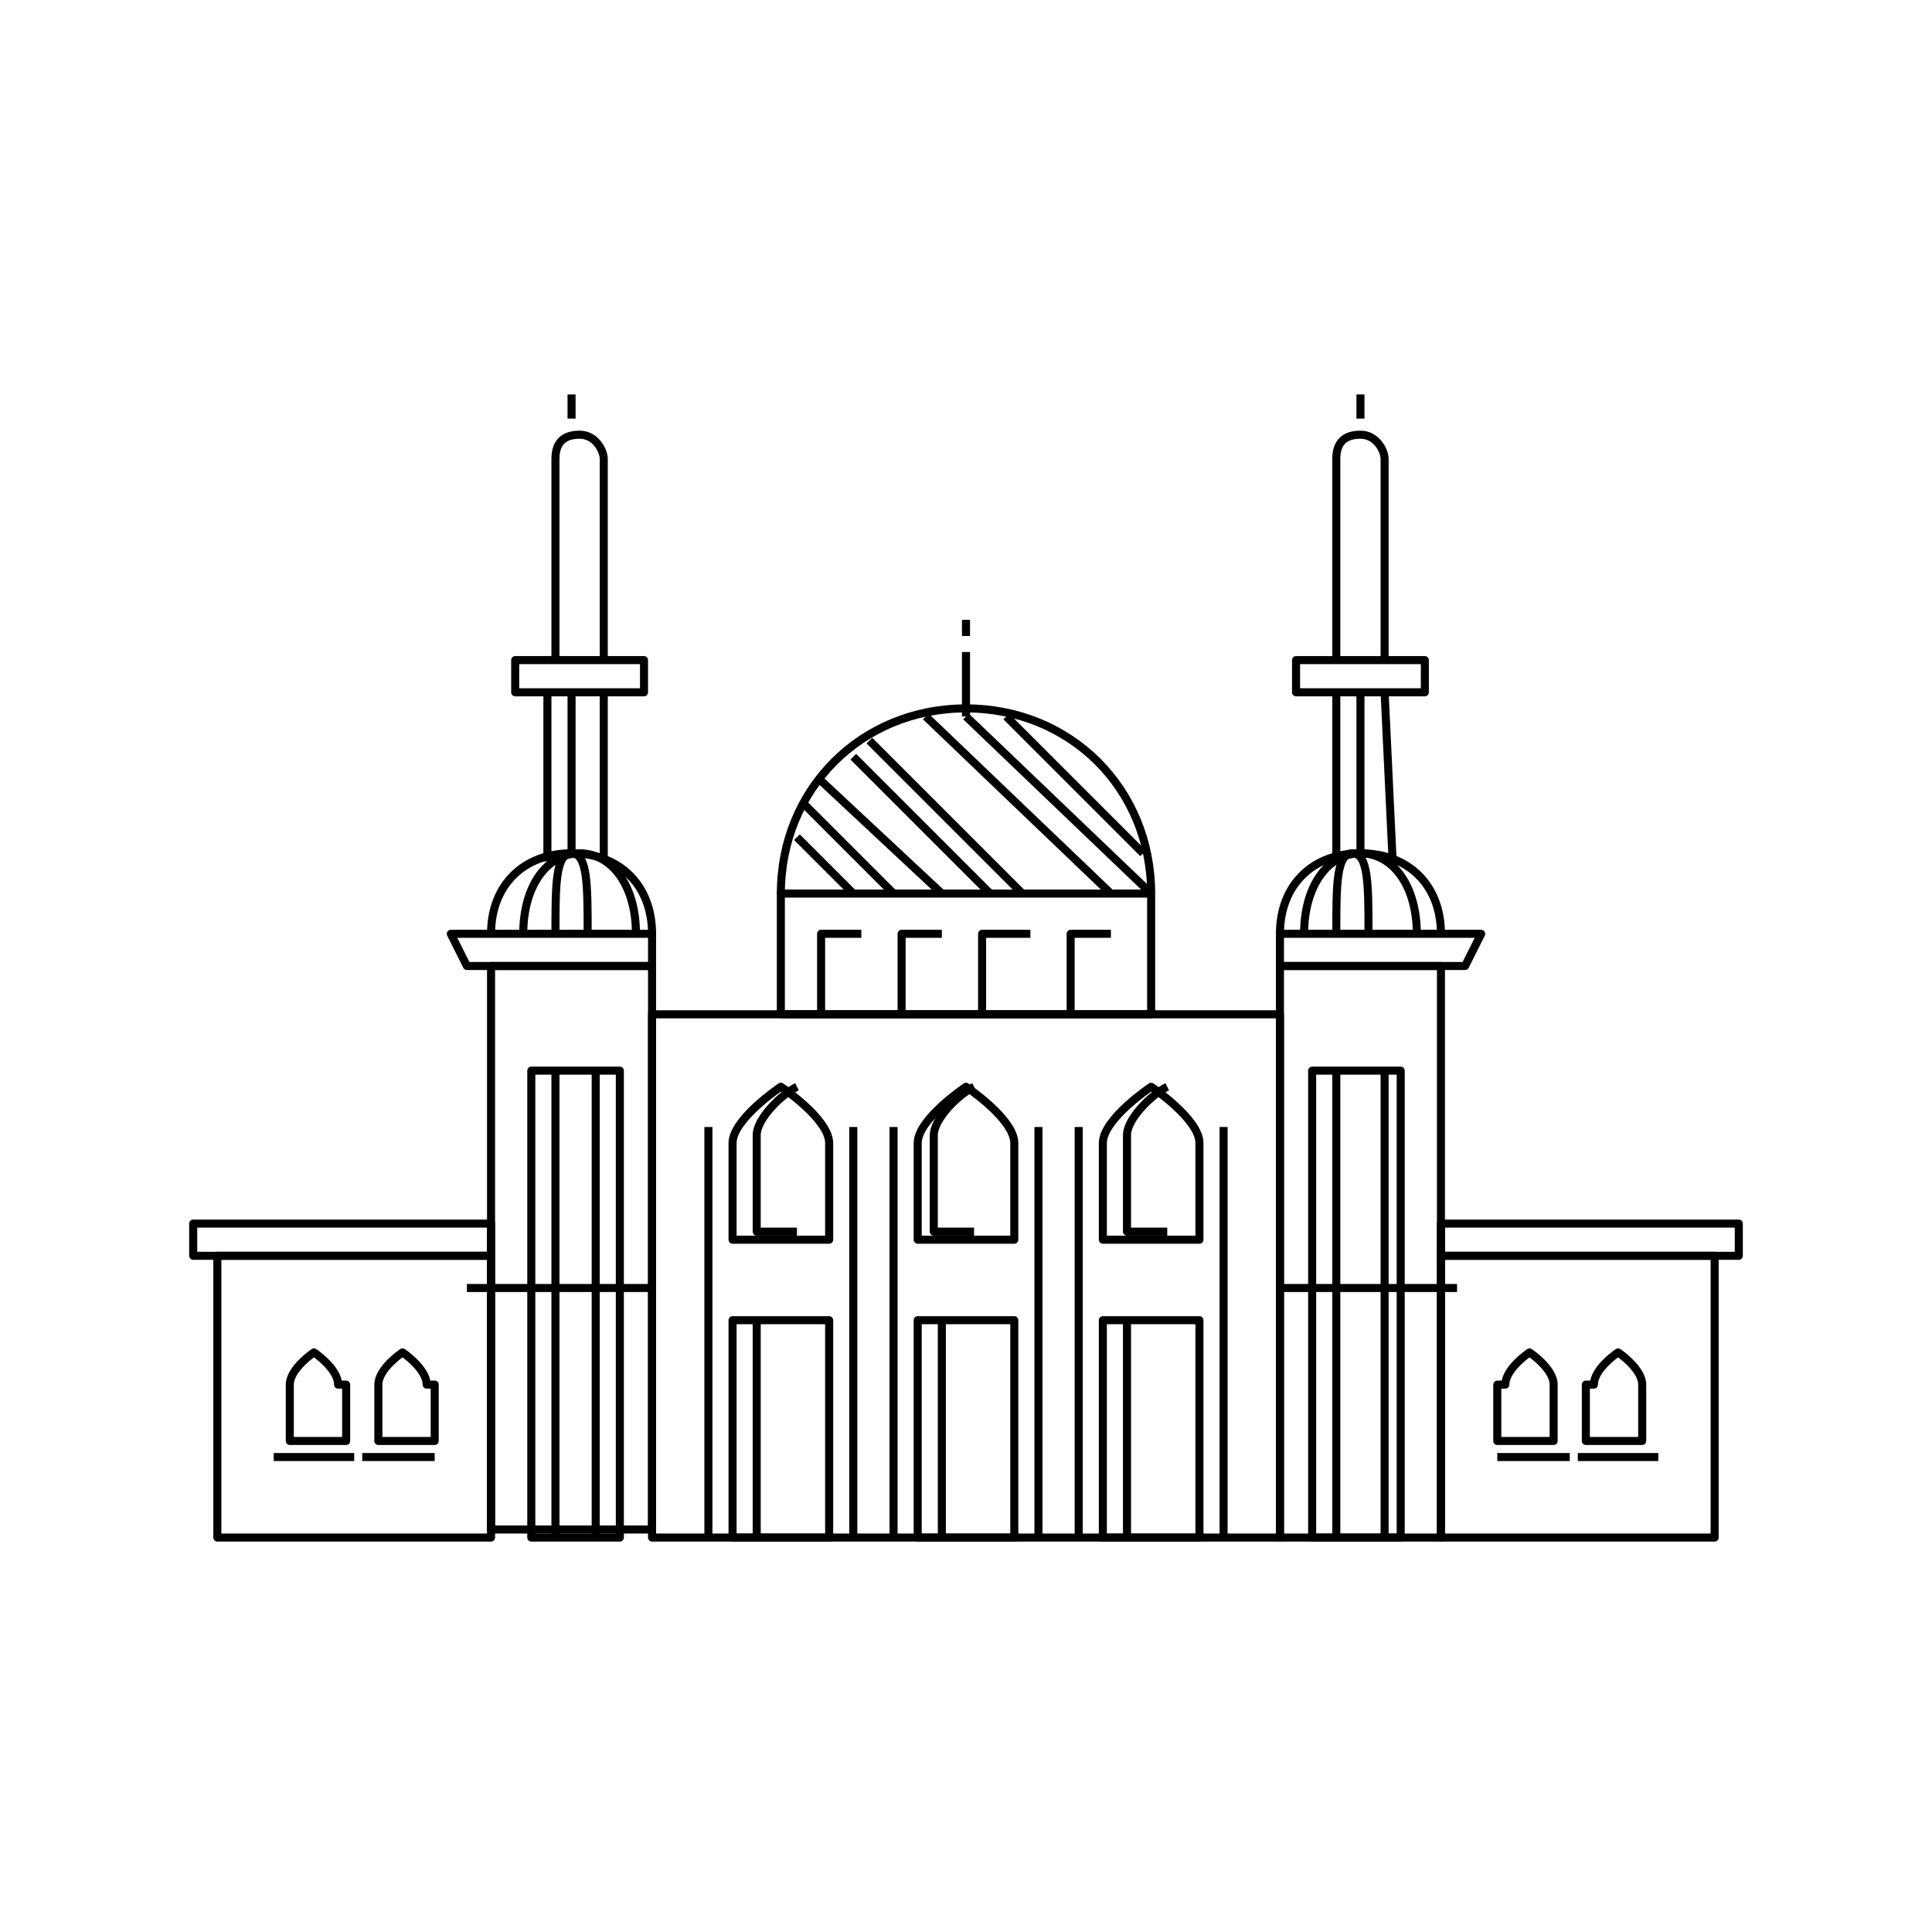<?xml version="1.0" encoding="UTF-8"?>
<svg id="Layer_1" xmlns="http://www.w3.org/2000/svg" version="1.1" viewBox="0 0 24 24">
  <!-- Generator: Adobe Illustrator 29.0.1, SVG Export Plug-In . SVG Version: 2.1.0 Build 192)  -->
  <defs>
    <style>
      .st0 {
        fill: none;
        stroke: #000;
        stroke-linejoin: round;
        stroke-width: .1px;
      }
    </style>
  </defs>
  <rect class="st0" x="6.1" y="12" width="2" height="7"/>
  <polyline class="st0" points="15.9 13.6 15.9 19.1 17.9 19.1 17.9 12 15.9 12 15.9 13.6"/>
  <rect class="st0" x="8.1" y="12.6" width="7.8" height="6.5"/>
  <rect class="st0" x="9.1" y="16.4" width="1.2" height="2.7"/>
  <path class="st0" d="M10.3,14.2c0-.3-.6-.7-.6-.7,0,0-.6.4-.6.7s0,0,0,0v1.2h1.2v-1.2s0,0,0,0Z"/>
  <path class="st0" d="M9.9,13.5c-.2.1-.5.4-.5.6s0,0,0,0v1.2h.5"/>
  <path class="st0" d="M12.1,13.5c-.2.1-.5.4-.5.6s0,0,0,0v1.2h.5"/>
  <path class="st0" d="M14.5,13.5c-.2.1-.5.4-.5.6s0,0,0,0v1.2h.5"/>
  <path class="st0" d="M4.2,17.2c0-.2-.3-.4-.3-.4,0,0-.3.2-.3.4s0,0,0,0v.7h.7v-.7s0,0,0,0Z"/>
  <path class="st0" d="M5.3,17.2c0-.2-.3-.4-.3-.4,0,0-.3.2-.3.4s0,0,0,0v.7h.7v-.7s0,0,0,0Z"/>
  <line class="st0" x1="8.8" y1="14" x2="8.8" y2="19.1"/>
  <line class="st0" x1="10.6" y1="14" x2="10.6" y2="19.1"/>
  <rect class="st0" x="11.4" y="16.4" width="1.2" height="2.7"/>
  <path class="st0" d="M12.6,14.2c0-.3-.6-.7-.6-.7,0,0-.6.4-.6.7s0,0,0,0v1.2h1.2v-1.2s0,0,0,0Z"/>
  <line class="st0" x1="11.1" y1="14" x2="11.1" y2="19.1"/>
  <line class="st0" x1="12.9" y1="14" x2="12.9" y2="19.1"/>
  <rect class="st0" x="13.7" y="16.4" width="1.2" height="2.7"/>
  <path class="st0" d="M14.9,14.2c0-.3-.6-.7-.6-.7,0,0-.6.4-.6.7s0,0,0,0v1.2h1.2v-1.2s0,0,0,0Z"/>
  <line class="st0" x1="13.4" y1="14" x2="13.4" y2="19.1"/>
  <line class="st0" x1="15.2" y1="14" x2="15.2" y2="19.1"/>
  <rect class="st0" x="6.6" y="13.3" width="1.1" height="5.8"/>
  <rect class="st0" x="16.3" y="13.3" width="1.1" height="5.8"/>
  <line class="st0" x1="5.8" y1="16" x2="8.1" y2="16"/>
  <line class="st0" x1="15.9" y1="16" x2="18.1" y2="16"/>
  <rect class="st0" x="2.7" y="15.6" width="3.4" height="3.5"/>
  <rect class="st0" x="2.4" y="15.2" width="3.7" height=".4"/>
  <path class="st0" d="M19.8,17.2c0-.2.3-.4.3-.4,0,0,.3.2.3.4s0,0,0,0v.7h-.7v-.7s0,0,0,0Z"/>
  <path class="st0" d="M18.7,17.2c0-.2.3-.4.3-.4,0,0,.3.2.3.4s0,0,0,0v.7h-.7v-.7s0,0,0,0Z"/>
  <rect class="st0" x="17.9" y="15.6" width="3.4" height="3.5"/>
  <rect class="st0" x="17.9" y="15.2" width="3.7" height=".4"/>
  <rect class="st0" x="9.7" y="11.1" width="4.6" height="1.5"/>
  <path class="st0" d="M9.7,11.1c0-1.3,1-2.3,2.3-2.3s2.3,1,2.3,2.3"/>
  <line class="st0" x1="12" y1="8.9" x2="12" y2="8.1"/>
  <line class="st0" x1="10.2" y1="9.7" x2="11.7" y2="11.1"/>
  <line class="st0" x1="9.9" y1="10.4" x2="10.6" y2="11.1"/>
  <line class="st0" x1="10" y1="10" x2="11.1" y2="11.1"/>
  <line class="st0" x1="10.8" y1="9.2" x2="12.7" y2="11.1"/>
  <line class="st0" x1="10.6" y1="9.4" x2="12.3" y2="11.1"/>
  <line class="st0" x1="11.5" y1="8.9" x2="13.8" y2="11.1"/>
  <line class="st0" x1="12" y1="8.9" x2="14.3" y2="11.1"/>
  <line class="st0" x1="12.5" y1="8.9" x2="14.2" y2="10.6"/>
  <line class="st0" x1="12" y1="7.9" x2="12" y2="7.7"/>
  <polygon class="st0" points="8.1 12 5.8 12 5.6 11.6 8.1 11.6 8.1 12"/>
  <polygon class="st0" points="15.9 12 18.2 12 18.4 11.6 15.9 11.6 15.9 12"/>
  <path class="st0" d="M6.1,11.6c0-.6.4-1,1-1s1,.4,1,1"/>
  <line class="st0" x1="6.8" y1="8.6" x2="6.8" y2="10.7"/>
  <line class="st0" x1="7.5" y1="10.7" x2="7.5" y2="8.6"/>
  <rect class="st0" x="6.4" y="8.2" width="1.6" height=".4"/>
  <path class="st0" d="M7.5,8.2v-2.5h0c0-.1-.1-.3-.3-.3s-.3.1-.3.3h0v2.5"/>
  <path class="st0" d="M15.9,11.6c0-.6.4-1,1-1s1,.4,1,1"/>
  <line class="st0" x1="16.6" y1="8.6" x2="16.6" y2="10.7"/>
  <line class="st0" x1="17.3" y1="10.7" x2="17.2" y2="8.6"/>
  <rect class="st0" x="16.1" y="8.2" width="1.6" height=".4"/>
  <path class="st0" d="M17.2,8.2v-2.5h0c0-.1-.1-.3-.3-.3s-.3.1-.3.3h0v2.5"/>
  <line class="st0" x1="9.4" y1="16.4" x2="9.4" y2="19.1"/>
  <line class="st0" x1="11.7" y1="16.4" x2="11.7" y2="19.1"/>
  <line class="st0" x1="14" y1="16.4" x2="14" y2="19.1"/>
  <path class="st0" d="M6.5,11.6c0-.6.3-1,.7-1s.7.4.7,1"/>
  <path class="st0" d="M6.9,11.6c0-.6,0-1,.2-1s.2.4.2,1"/>
  <line class="st0" x1="7.4" y1="13.3" x2="7.4" y2="19.1"/>
  <line class="st0" x1="6.9" y1="13.3" x2="6.9" y2="19.1"/>
  <line class="st0" x1="3.4" y1="18.1" x2="4.4" y2="18.1"/>
  <line class="st0" x1="4.5" y1="18.1" x2="5.4" y2="18.1"/>
  <line class="st0" x1="18.6" y1="18.1" x2="19.5" y2="18.1"/>
  <line class="st0" x1="19.6" y1="18.1" x2="20.6" y2="18.1"/>
  <line class="st0" x1="7.1" y1="8.6" x2="7.1" y2="10.6"/>
  <line class="st0" x1="7.1" y1="5.2" x2="7.1" y2="4.9"/>
  <path class="st0" d="M16.2,11.6c0-.6.3-1,.7-1s.7.4.7,1"/>
  <path class="st0" d="M16.6,11.6c0-.6,0-1,.2-1s.2.4.2,1"/>
  <line class="st0" x1="17.2" y1="13.3" x2="17.2" y2="19.1"/>
  <line class="st0" x1="16.6" y1="13.3" x2="16.6" y2="19.1"/>
  <line class="st0" x1="16.9" y1="8.6" x2="16.9" y2="10.6"/>
  <line class="st0" x1="16.9" y1="5.2" x2="16.9" y2="4.9"/>
  <polyline class="st0" points="10.2 12.6 10.2 11.6 10.7 11.6"/>
  <polyline class="st0" points="11.2 12.6 11.2 11.6 11.7 11.6"/>
  <polyline class="st0" points="12.2 12.6 12.2 11.6 12.8 11.6"/>
  <polyline class="st0" points="13.3 12.6 13.3 11.6 13.8 11.6"/>
</svg>